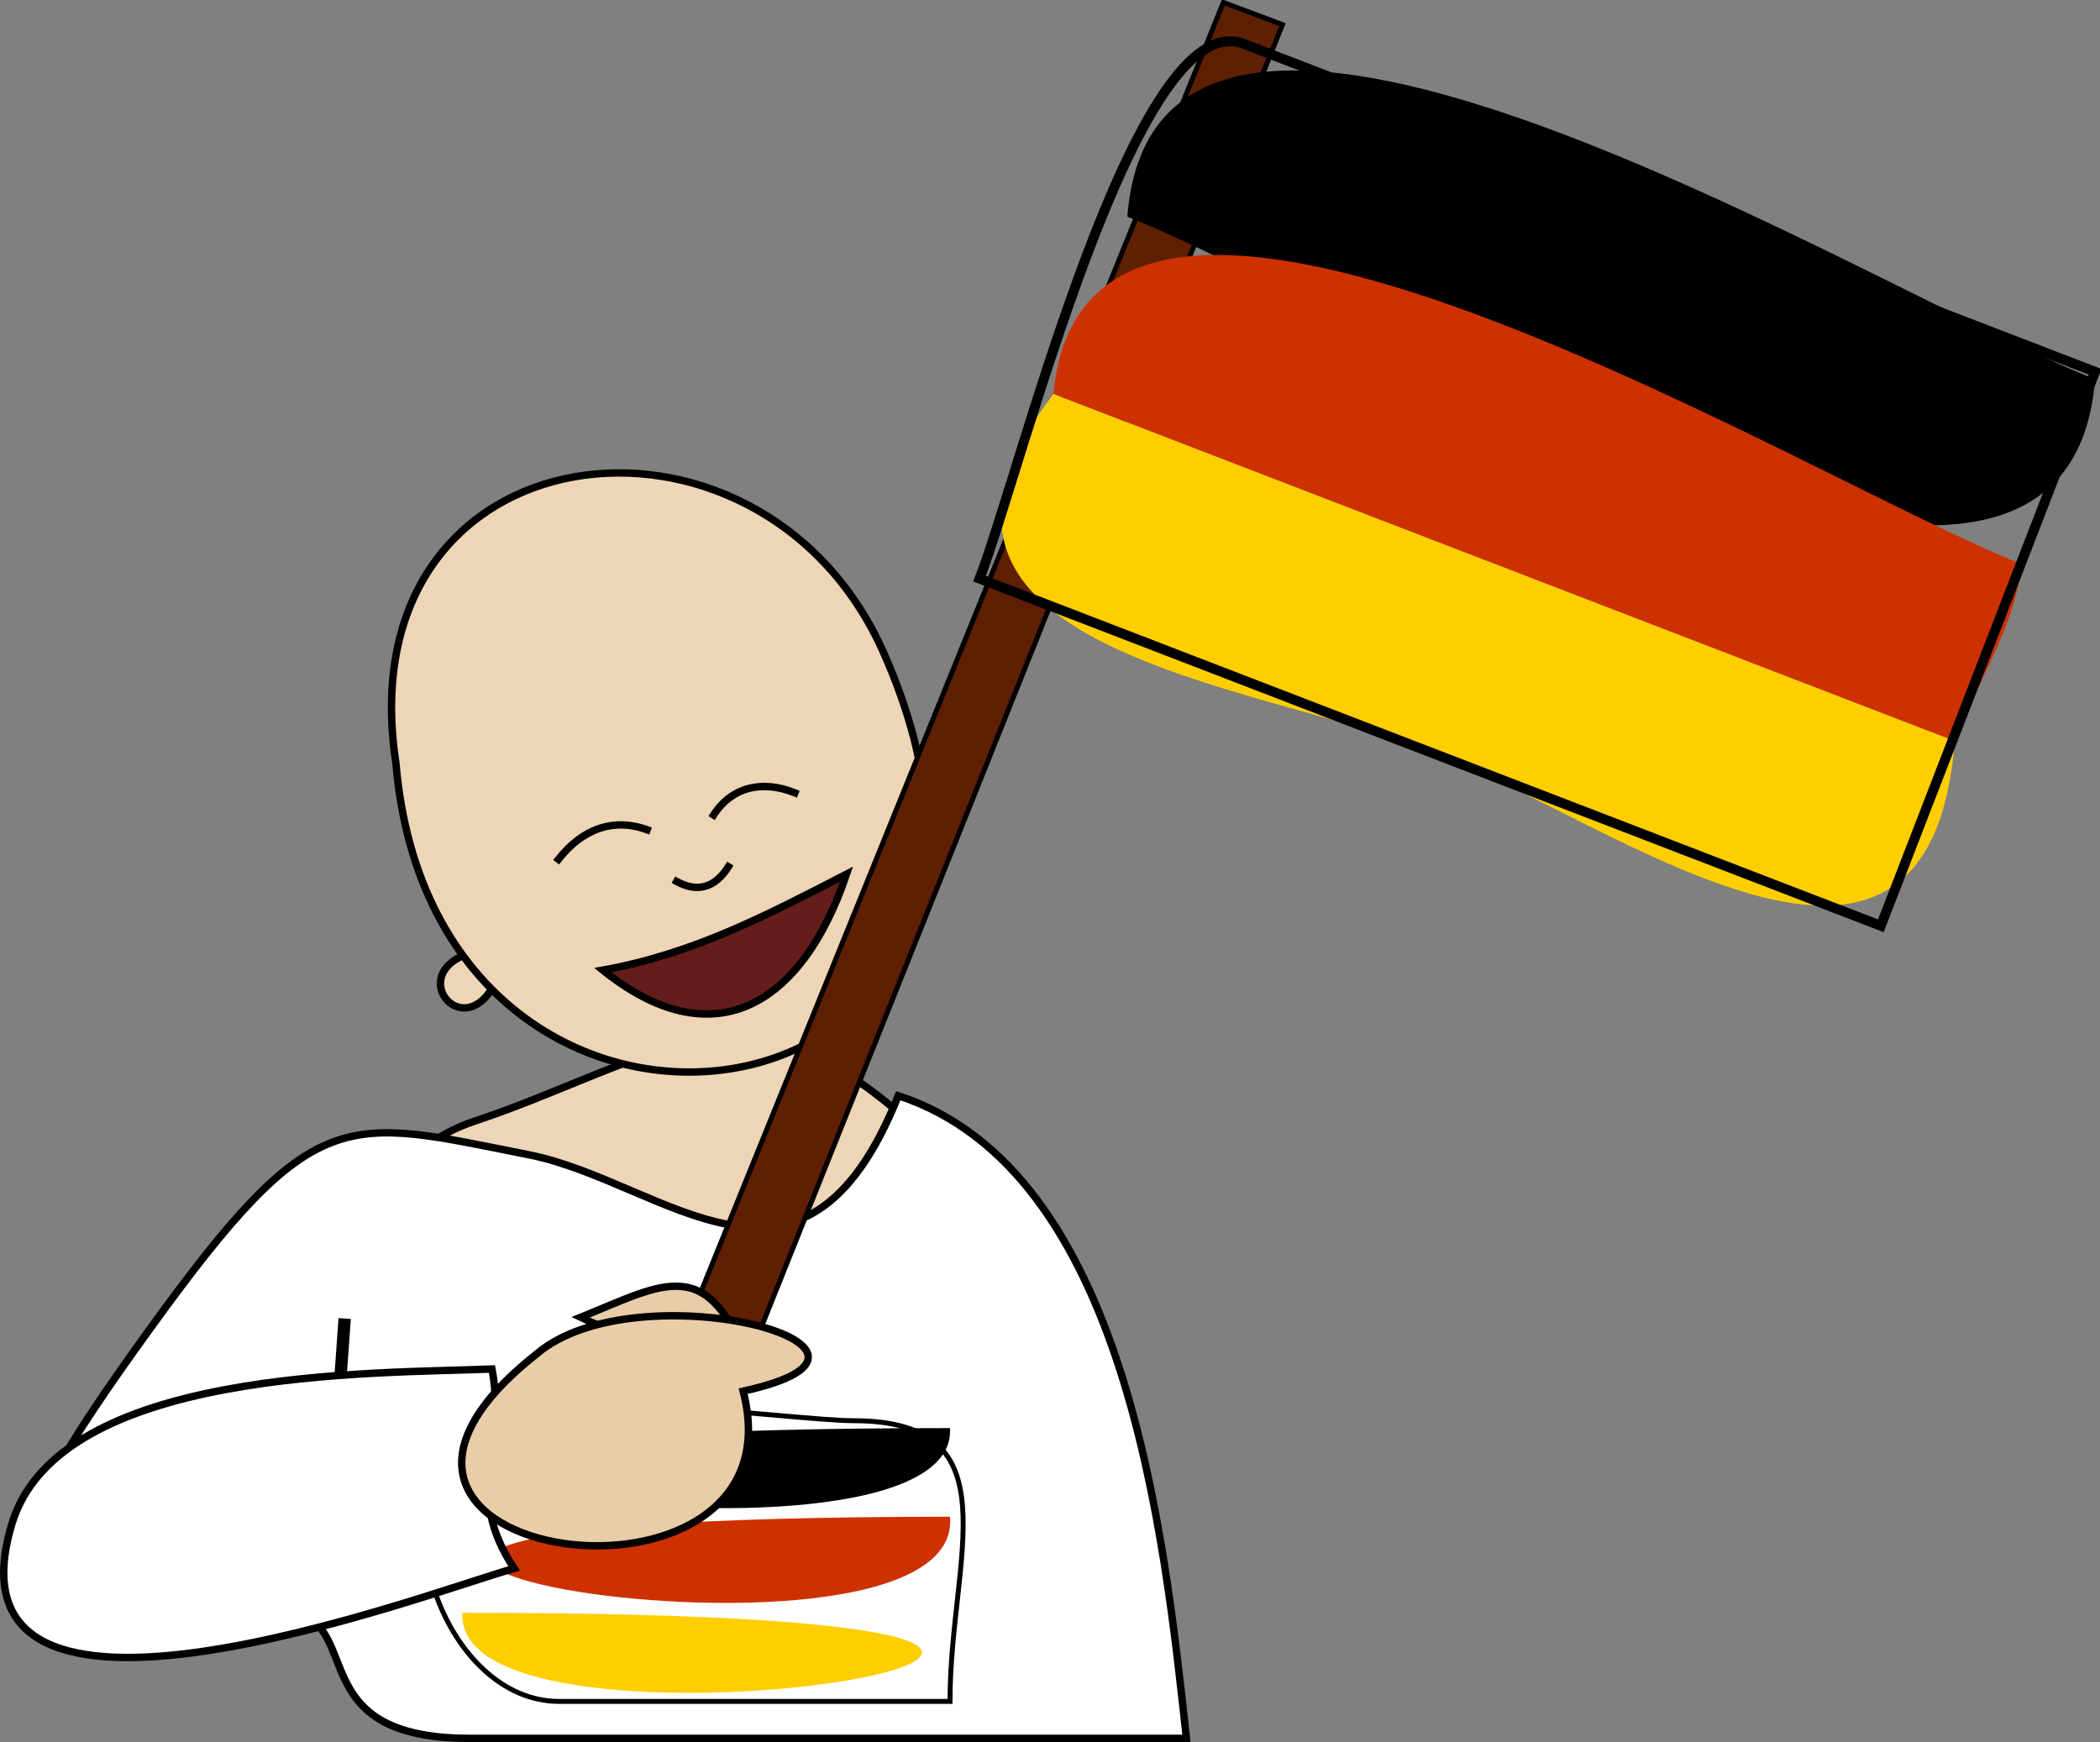 <svg xmlns="http://www.w3.org/2000/svg" xmlns:xlink="http://www.w3.org/1999/xlink" version="1.1" id="Layer_1" x="0px" y="0px" enable-background="new 0 0 822.05 841.89" xml:space="preserve" viewBox="304.23 333.21 213.2 176.88">
<rect x="304.23" y="333.21" width="213.2" height="176.88" fill="#808080" stroke="none"/>
<path fill-rule="evenodd" clip-rule="evenodd" fill="#EED5B6" stroke="#000000" stroke-width="0.75" stroke-linecap="square" stroke-miterlimit="10" d="  M397.678,448.209c-17.556-16.88-26.886-7.288-45.375-1.125c-12.657,4.219-16.883,22.125,0.29,22.125  C373.29,469.209,398.65,477.555,397.678,448.209z"/>
<path fill-rule="evenodd" clip-rule="evenodd" fill="#FFFFFF" stroke="#000000" stroke-width="0.75" stroke-linecap="square" stroke-miterlimit="10" d="  M395.428,444.459c-9.683,24.168-23.727,8.722-37.5,6c-18.786-3.712-21.685-5.571-38.528,17.75  c-16.934,23.447-19.197,30.569,11.528,28.375c11.855-0.847,2.239,13.125,20.977,13.125c24.258,0,48.517,0,72.775,0  C422.429,489.157,418.627,452.063,395.428,444.459z"/>
<path fill-rule="evenodd" clip-rule="evenodd" fill="#EED5B6" stroke="#000000" stroke-width="0.75" stroke-linecap="square" stroke-miterlimit="10" d="  M355.678,429.459C352.858,443.044,342.056,429.675,355.678,429.459L355.678,429.459z"/>
<path fill-rule="evenodd" clip-rule="evenodd" fill="#EED5B6" stroke="#000000" stroke-width="0.75" stroke-linecap="square" stroke-miterlimit="10" d="  M401.428,415.209C390.886,422.702,390.793,407.976,401.428,415.209L401.428,415.209z"/>
<path fill-rule="evenodd" clip-rule="evenodd" fill="#EED5B6" stroke="#000000" stroke-width="0.75" stroke-linecap="square" stroke-miterlimit="10" d="  M344.428,410.709c4.056,47.934,71.479,38.303,49.5-11.25C381.424,371.27,339.187,376.343,344.428,410.709z"/>
<path fill-rule="evenodd" clip-rule="evenodd" fill="#FFFFFF" d="M339.178,467.709l-0.75,10.5L339.178,467.709z"/>
<line fill="none" stroke="#000000" stroke-width="1.25" stroke-linecap="square" stroke-miterlimit="10" x1="339.178" y1="467.709" x2="338.428" y2="478.209"/>
<path fill-rule="evenodd" clip-rule="evenodd" fill="#631D1B" stroke="#000000" stroke-width="0.75" stroke-linecap="square" stroke-miterlimit="10" d="  M390.178,421.959c-4.659,13.73-13.772,18.597-24.75,9.75C374.573,430.068,381.999,426.179,390.178,421.959z"/>
<path fill-rule="evenodd" clip-rule="evenodd" d="M367.678,418.209C363.982,419.786,363.453,420.012,367.678,418.209  L367.678,418.209z"/>
<path fill-rule="evenodd" clip-rule="evenodd" d="M382.678,414.459C378.293,415.227,378.458,415.198,382.678,414.459  L382.678,414.459z"/>
<path fill="none" stroke="#000000" stroke-width="0.75" stroke-linecap="square" stroke-miterlimit="10" d="M372.928,422.709  c2.152,1.181,3.938,0.588,5.25-1.5"/>
<path fill="none" stroke="#000000" stroke-width="0.75" stroke-linecap="square" stroke-miterlimit="10" d="M360.928,420.459  c2.377-3.037,5.519-4.263,9-3"/>
<path fill="none" stroke="#000000" stroke-width="0.75" stroke-linecap="square" stroke-miterlimit="10" d="M384.928,413.709  c-3.289-1.32-6.392-0.63-8.25,2.25"/>
<path fill-rule="evenodd" clip-rule="evenodd" fill="#5E1F03" stroke="#000000" stroke-width="0.5" stroke-linecap="square" stroke-miterlimit="10" d="  M375.928,481.959c-2.25-0.75-4.5-1.5-6.75-2.25c19.75-48.75,39.501-97.5,59.252-146.25c2,0.75,4,1.5,6,2.25  C414.929,384.459,395.428,433.209,375.928,481.959z"/>
<path fill-rule="evenodd" clip-rule="evenodd" d="M400.678,478.209C295.136,478.209,401.818,496.498,400.678,478.209  L400.678,478.209z"/>
<path fill-rule="evenodd" clip-rule="evenodd" fill="#CE3100" d="M400.678,487.209C294.662,487.209,402.458,506.9,400.678,487.209  L400.678,487.209z"/>
<path fill-rule="evenodd" clip-rule="evenodd" fill="#FFCE00" d="M351.178,496.959C350.037,515.248,456.72,496.959,351.178,496.959  L351.178,496.959z"/>
<path fill="none" stroke="#000000" stroke-width="0.5" stroke-linecap="square" stroke-miterlimit="10" d="M400.678,505.959  c-13.229,0-26.458,0-39.687,0c-11.434,0-18.625-19.375-9.813-28.5c3.979-4.121,33.678,0,39.687,0  C407.354,477.459,400.678,491.313,400.678,505.959z"/>
<path fill-rule="evenodd" clip-rule="evenodd" d="M516.93,371.709c-21.779-8.46-95.262-54.541-98.25-16.5  C440.459,363.669,513.941,409.75,516.93,371.709z"/>
<path fill-rule="evenodd" clip-rule="evenodd" fill="#CE3100" d="M509.43,390.459c-21.378-8.304-94.812-54.001-98.252-17.25  c30.501,11.75,61.001,23.5,91.502,35.25C504.742,402.958,509.074,396.257,509.43,390.459z"/>
<path fill-rule="evenodd" clip-rule="evenodd" fill="#FFCE00" d="M411.178,373.209c-19.646,25.936,20.336,29.271,38.626,36.375  c18.449,7.166,50.292,31.766,52.876-1.125C472.179,396.709,441.679,384.959,411.178,373.209z"/>
<path fill="none" stroke="#000000" stroke-linecap="square" stroke-miterlimit="10" d="M495.18,427.209  c-30.501-11.75-61.001-23.5-91.502-35.25c4.214-10.897,15.87-58.516,26.82-54.297c28.811,11.099,57.621,22.198,86.432,33.297  C509.68,389.709,502.43,408.459,495.18,427.209z"/>
<path fill-rule="evenodd" clip-rule="evenodd" fill="#FFFFFF" stroke="#000000" stroke-width="0.75" stroke-linecap="square" stroke-miterlimit="10" d="  M354.178,472.209c-11.915,0.484-43.994-0.169-48.75,15.75c-7.791,26.077,42.399,6.894,51,4.5  C351.151,484.517,355.69,479.963,354.178,472.209z"/>
<path fill-rule="evenodd" clip-rule="evenodd" fill="#E9CCA8" stroke="#000000" stroke-width="0.75" stroke-linecap="square" stroke-miterlimit="10" d="  M363.178,466.959c8.556-3.445,12.986-6.654,17.25,5.25C374.784,470.634,368.47,469.507,363.178,466.959z"/>
<path fill-rule="evenodd" clip-rule="evenodd" fill="#E9CCA8" stroke="#000000" stroke-width="0.75" stroke-linecap="square" stroke-miterlimit="10" d="  M358.678,470.709c10.179-8.786,41.009-0.616,21,3.75C386.124,499.335,331.662,492.061,358.678,470.709z"/>
</svg>